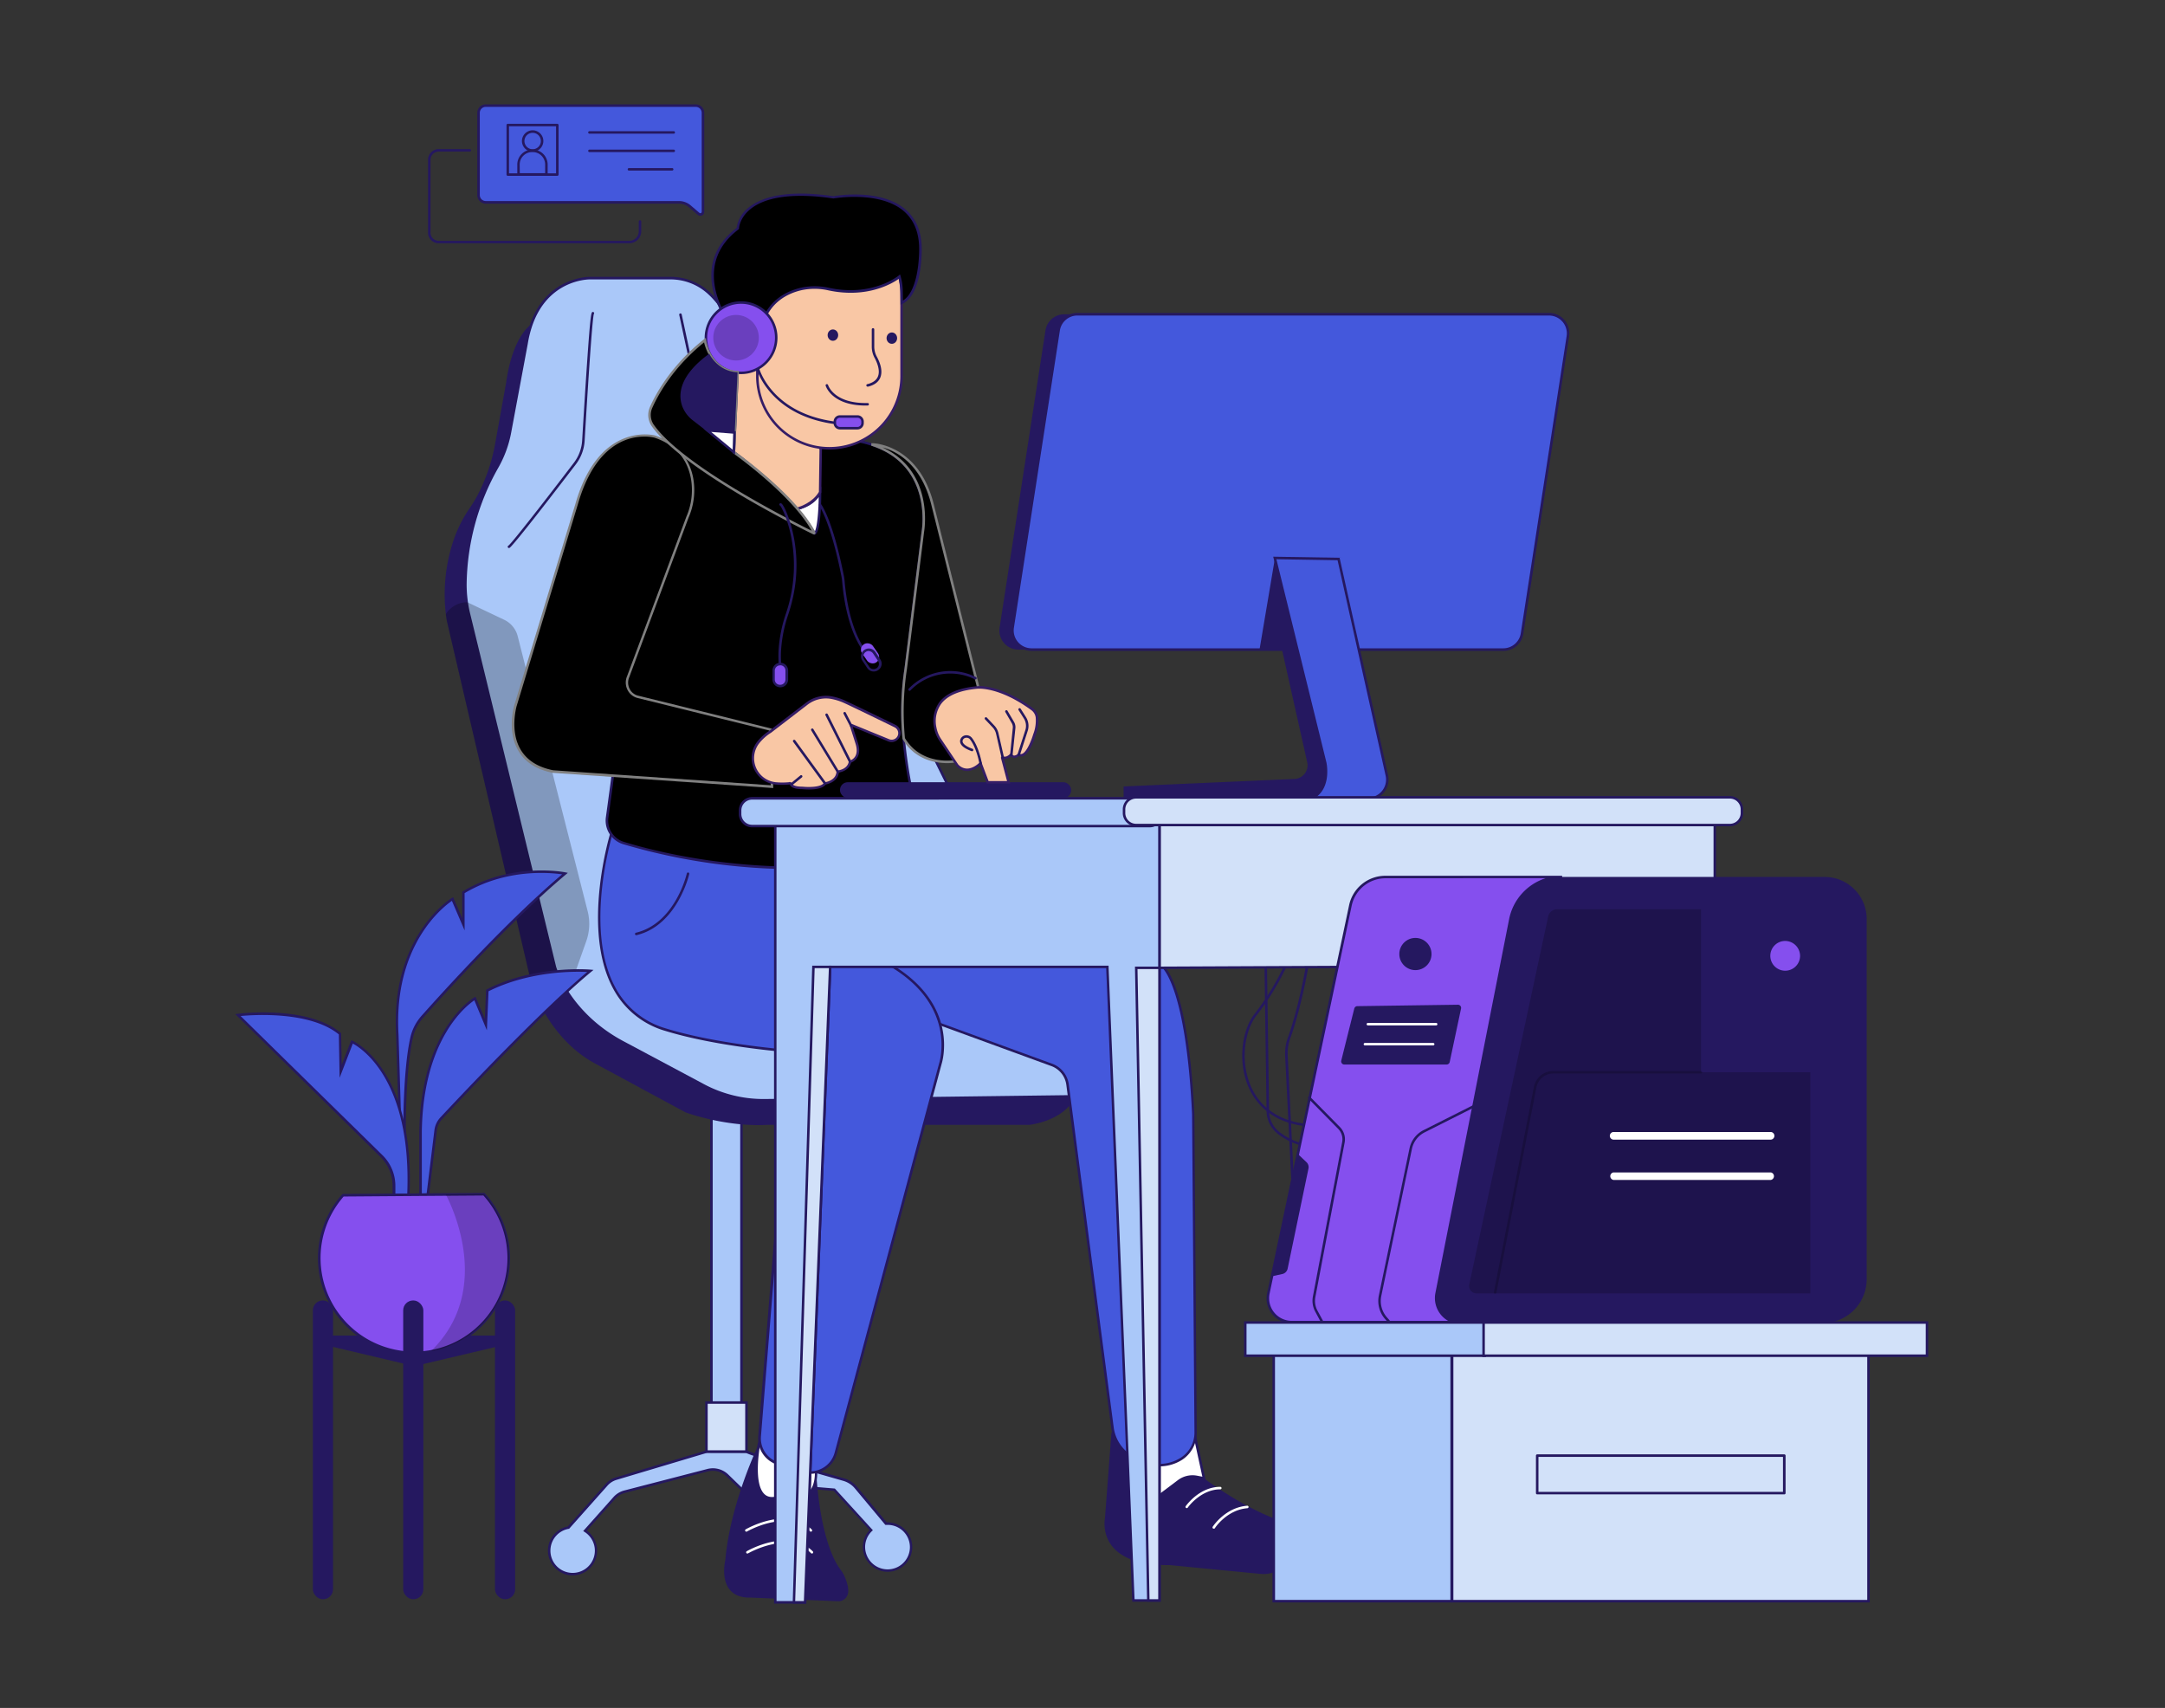 <svg xmlns="http://www.w3.org/2000/svg" width="865.76" height="682.89" viewBox="0 0 865.76 682.89">
  <rect x="0" y="0" width="865.76" height="682.89" fill="#333333" stroke="none"/>
  <path d="M516.83,471.43a.5.5,0,0,1-.5-.47l-2.42-49a18.46,18.46,0,0,1,1.11-7.14c4.39-12.2,7.14-28.34,7.17-28.5a.5.5,0,1,1,1,.17c0,.16-2.79,16.39-7.21,28.66a17.35,17.35,0,0,0-1.05,6.77l2.42,49a.5.5,0,0,1-.48.52Z" fill="#251860"></path>
  <path d="M521.38,450.2h-.07c-13.68-1.83-19.66-9.77-22.27-16.1-4.24-10.32-2.09-22.58,2.45-28.46l.11-.15a103.44,103.44,0,0,0,11.74-19,.52.52,0,0,1,.66-.26.51.51,0,0,1,.26.66,104.57,104.57,0,0,1-11.87,19.24l-.11.15c-4.36,5.66-6.42,17.48-2.31,27.47,2.51,6.09,8.27,13.72,21.48,15.49a.5.5,0,0,1-.07,1Z" fill="#251860"></path>
  <path d="M519.65,457.78a.41.41,0,0,1-.16,0,25.75,25.75,0,0,1-9-4.83,11.81,11.81,0,0,1-4-8.74l-.82-57.09a.5.5,0,0,1,.5-.5h0a.49.49,0,0,1,.5.49l.82,57.09a10.77,10.77,0,0,0,3.66,8,24.75,24.75,0,0,0,8.61,4.64.5.5,0,0,1-.15,1Z" fill="#251860"></path>
  <rect x="284.56" y="444.96" width="11.98" height="124.16" fill="#aac8f9"></rect>
  <path d="M297,569.62h-13V444.46h13Zm-12-1h11V445.46h-11Z" fill="#251860"></path>
  <path d="M444.46,572.76l-2.61,34.35s-3.93,19,25.84,18.66l36.5,3.53a11.52,11.52,0,0,0,12.08-15h0a11.58,11.58,0,0,0-6.84-7.22c-5.51-2.14-15.27-6.74-28-16l-3.6-16.69Z" fill="#251860"></path>
  <path d="M477.84,574.39l3.6,16.69-2.87-.55a9.23,9.23,0,0,0-7.26,1.69l-11.14,8.35L451,581.27Z" fill="#fff"></path>
  <path d="M460,601.34l-9.68-20.41,27.92-7.15,3.87,17.93-3.62-.68a8.72,8.72,0,0,0-6.86,1.59Zm-8.26-19.74,8.64,18.2,10.65-8a9.73,9.73,0,0,1,7.65-1.78l2.13.41L477.46,575Z" fill="#251860"></path>
  <path d="M474.57,603a.52.52,0,0,1-.29-.09.49.49,0,0,1-.12-.69c.22-.32,5.48-7.74,13.82-7.74a.5.5,0,0,1,.5.5.5.5,0,0,1-.5.5c-7.81,0-13,7.24-13,7.31A.51.51,0,0,1,474.57,603Z" fill="#fff"></path>
  <path d="M485.36,611.21a.47.47,0,0,1-.27-.08.5.5,0,0,1-.14-.69c.2-.32,5.14-7.74,13.79-8.4a.49.49,0,0,1,.54.46.5.5,0,0,1-.46.53c-8.17.63-13,7.88-13,8A.5.5,0,0,1,485.36,611.21Z" fill="#fff"></path>
  <path d="M354.87,609.18c-.2,0-.38,0-.57,0l-12.05-14.42a10,10,0,0,0-4.9-3.19l-11-3.15s-23.95-6-27.83-8.07h-16L246.34,591.2a8.13,8.13,0,0,0-3.78,2.41l-15.29,17.17a9.39,9.39,0,0,0-7.71,9.25,9.49,9.49,0,0,0,9.09,9.37,9.38,9.38,0,0,0,5.27-17.33l11.71-13.14a8.19,8.19,0,0,1,4.07-2.49l33.2-8.6a8.37,8.37,0,0,1,7.91,2.07l11.06,10.62L326.71,595l6.93.58,14.75,16.17a9.3,9.3,0,0,0-2.91,6.8,9.48,9.48,0,0,0,9.1,9.36,9.39,9.39,0,1,0,.29-18.77Z" fill="#aac8f9"></path>
  <path d="M229,629.9h-.32a10,10,0,0,1-9.57-9.87,9.85,9.85,0,0,1,7.95-9.7l15.18-17.05a8.64,8.64,0,0,1,4-2.56l36.36-10.84h16.1l.11.06c3.79,2,27.48,8,27.72,8l11,3.15a10.38,10.38,0,0,1,5.15,3.35l11.89,14.23.35,0a9.9,9.9,0,0,1,9.88,9.89,9.89,9.89,0,0,1-10.18,9.88,10,10,0,0,1-9.59-9.86,9.78,9.78,0,0,1,2.72-6.82L333.41,596.1l-6.66-.55-25,5.53-11.26-10.81a7.8,7.8,0,0,0-7.43-1.94l-33.2,8.59a7.75,7.75,0,0,0-3.83,2.34L234.68,612A9.88,9.88,0,0,1,229,629.9Zm53.68-49-36.14,10.8a7.77,7.77,0,0,0-3.56,2.26l-15.41,17.31-.17,0a8.86,8.86,0,0,0-7.29,8.75,8.88,8.88,0,0,0,15.07,6.36,8.88,8.88,0,0,0-1.47-13.9l-.5-.31,12.1-13.59a8.72,8.72,0,0,1,4.32-2.64l33.2-8.59a8.82,8.82,0,0,1,8.38,2.19L302,600l24.65-5.44,7.2.6.13.14,15.07,16.53-.35.34a8.78,8.78,0,0,0-2.75,6.43,9,9,0,0,0,8.62,8.87,8.89,8.89,0,1,0,.27-17.77l-.4,0-.4,0-12.21-14.62a9.4,9.4,0,0,0-4.65-3l-11-3.15c-1-.24-23.61-5.91-27.82-8Z" fill="#251860"></path>
  <rect x="282.56" y="560.77" width="15.97" height="19.6" fill="#d2e1f9"></rect>
  <path d="M299,580.88h-17v-20.6h17Zm-16-1h15v-18.6h-15Z" fill="#251860"></path>
  <path d="M303.5,577.27s-11.43,23.38-13.46,46.5c0,0-3.81,15.49,10.41,15l34.63,1.46a3.94,3.94,0,0,0,4.09-3.48c.16-1.53-.19-3.7-1.59-6.78a11.88,11.88,0,0,0-1.46-2.38c-2-2.58-8.07-12.39-9.75-39.13Z" fill="#251860"></path>
  <path d="M303.5,577.27s-5.59,28.46,10.16,20.33c0,0,12.71,5.59,12.71-9.15L308.84,566.6Z" fill="#fff"></path>
  <path d="M308.7,599.56a5.31,5.31,0,0,1-3.24-1c-5.72-4.3-2.58-20.66-2.45-21.35l0-.13,5.69-11.37,18.13,22.6v.17c0,4.68-1.26,7.88-3.75,9.5-3.55,2.31-8.34.63-9.43.2A11.42,11.42,0,0,1,308.7,599.56ZM304,577.43c-.21,1.14-3,16.5,2.09,20.3,1.69,1.27,4.16,1.07,7.36-.58l.22-.11.22.1c.05,0,5.22,2.24,8.7,0,2.16-1.41,3.27-4.26,3.3-8.48l-16.93-21.11Z" fill="#251860"></path>
  <path d="M595.92,259.74H407.27a7.63,7.63,0,0,1-7.54-8.79l18.34-118.83a7.61,7.61,0,0,1,7.53-6.46H614.25a7.63,7.63,0,0,1,7.54,8.79L603.45,253.28A7.61,7.61,0,0,1,595.92,259.74Z" fill="#251860"></path>
  <path d="M432.33,421.74,430,438.38,305.92,440a50.86,50.86,0,0,1-24.64-6l-32.23-17.2c-21.89-11.66-27.14-30-27.14-30l-34.34-141a49.77,49.77,0,0,1-1.46-12.28,97,97,0,0,1,12.64-46.49,44.8,44.8,0,0,0,5.19-14.12l6.59-35.3a45.42,45.42,0,0,1,1.81-7.33c6.6-19.41,23.58-18.94,23.58-18.94H268a22.66,22.66,0,0,1,15,5.56c6.26,5.52,13.56,16.46,17.4,38.21Z" fill="#aac8f9"></path>
  <path d="M305.24,440.46a51.61,51.61,0,0,1-24.2-6l-32.22-17.2C227,405.58,221.48,387,221.43,386.86L187.09,245.79a49.92,49.92,0,0,1-1.48-12.39,97.64,97.64,0,0,1,12.71-46.74,44.22,44.22,0,0,0,5.12-14l6.6-35.3a46.3,46.3,0,0,1,1.82-7.4c6.65-19.54,23.94-19.27,24.07-19.28H268a23.16,23.16,0,0,1,15.3,5.68c5.82,5.13,13.58,16,17.55,38.43l132,266.82-2.42,17.22H430l-124.09,1.57ZM235.86,111.72c-1.08,0-16.83.34-23.05,18.6a45.5,45.5,0,0,0-1.78,7.25l-6.6,35.31a45.18,45.18,0,0,1-5.24,14.27,96.61,96.61,0,0,0-12.58,46.26,49,49,0,0,0,1.45,12.15l34.33,141c.05.16,5.46,18.31,26.9,29.73l32.22,17.19a50.53,50.53,0,0,0,23.73,5.94h.67l123.65-1.57,2.26-16.06L299.93,155.15v-.07c-3.92-22.24-11.54-32.9-17.24-37.92A22.12,22.12,0,0,0,268,111.72H235.86Z" fill="#251860"></path>
  <path d="M430,438.38c-4.38,9.92-18.39,11.38-18.39,11.38H306.55c-16.64.87-32.4-5-32.4-5L238,425.24c-14.41-7.75-21.58-21.92-24.19-28.28-.82-2-1.19-3.24-1.19-3.24L178.72,248.39c-.17-1-.32-1.9-.43-2.84a67.62,67.62,0,0,1,2.86-28.89A52,52,0,0,1,188,202.93a52.93,52.93,0,0,0,3.87-6.72,71.31,71.31,0,0,0,6.19-19.12l4.3-23.85c2.62-19,9.92-23.35,9.92-23.35l.06.27a45.42,45.42,0,0,0-1.81,7.33l-6.59,35.3a44.8,44.8,0,0,1-5.19,14.12,97,97,0,0,0-12.64,46.49,46.8,46.8,0,0,0,.52,7.4c.23,1.64.55,3.27.94,4.88l34.34,141a41.39,41.39,0,0,0,4.81,9.82,59.43,59.43,0,0,0,22.33,20.23L281.28,434a50.86,50.86,0,0,0,24.64,6Z" fill="#251860"></path>
  <g opacity="0.24">
    <path d="M235,364.33a20.65,20.65,0,0,1-.54,11.93l-7,19.79a4.16,4.16,0,0,1-.74.49c-1.52.85-5.56,2.34-12.95.42-.82-2-1.19-3.24-1.19-3.24L178.72,248.39c-.17-1-.32-1.9-.43-2.84a10.1,10.1,0,0,1,8.34-4.75h.26l14.72,7a10,10,0,0,1,5.42,6.6Z"></path>
  </g>
  <path d="M420.56,425.77,375.1,409.16l-34.36-9.82,2.94-26.18,120.74,12.76s10.15,5.57,12.76,59.56l.95,127.15a12.34,12.34,0,0,1-5.61,10.55c-4.2,2.68-10.71,4.39-19.43-.35a16.17,16.17,0,0,1-8.23-12.14l-17.95-137A9.78,9.78,0,0,0,420.56,425.77Z" fill="#4458dc" data-secondary="true"></path>
  <path d="M463.62,586.3a22.5,22.5,0,0,1-10.77-3,16.71,16.71,0,0,1-8.49-12.52l-17.94-137a9.29,9.29,0,0,0-6-7.53l-45.46-16.61L340.2,399.7l3-27.09.5.06,120.84,12.77.08.05c.43.23,10.42,6.31,13,60l.95,127.18a13,13,0,0,1-5.84,11A17,17,0,0,1,463.62,586.3Zm-42.89-161a10.27,10.27,0,0,1,6.68,8.34l17.94,137a15.72,15.72,0,0,0,8,11.77c8.69,4.73,15.09,2.81,18.92.37a11.92,11.92,0,0,0,5.38-10.12l-.95-127.16c-2.44-50.34-11.54-58.4-12.43-59.07l-120.12-12.7L341.28,399l34,9.7Z" fill="#251860"></path>
  <path d="M244.45,333.41s-20.28,65.36,21.73,78.28c21.31,6.56,50,8.61,50,8.61l-12.44,154a10.56,10.56,0,0,0,7.31,10.9l9.77,3.11A10.54,10.54,0,0,0,334.21,581L376,425.22s7.79-23-20.08-39.35c-2.26-1.33-46.32-39.35-46.32-39.35l-41.8-22.95Z" fill="#4458dc" data-secondary="true"></path>
  <path d="M324,589.28a11.23,11.23,0,0,1-3.37-.53l-9.77-3.12a11,11,0,0,1-7.66-11.41l12.4-153.46c-3.93-.31-30-2.56-49.61-8.59A34.37,34.37,0,0,1,245,394.9c-12.52-23.72-1.1-61.27-1-61.64l.07-.22.21-.1L267.84,323,310,346.14c15.23,13.14,44.48,38.26,46.24,39.3,27.9,16.41,20.39,39.71,20.31,39.94L334.69,581.09A11.06,11.06,0,0,1,324,589.28ZM244.86,333.77c-.92,3.13-10.85,38.26,1,60.67a33.45,33.45,0,0,0,20.48,16.77c21,6.47,49.61,8.57,49.9,8.59l.5,0,0,.5-12.44,154a10,10,0,0,0,7,10.38L321,587.8a10.06,10.06,0,0,0,12.76-7l41.81-155.74c.09-.26,7.32-22.8-19.85-38.79-2.26-1.33-44.05-37.38-46.35-39.37l-41.55-22.81Z" fill="#251860"></path>
  <path d="M369.09,333.63a7.35,7.35,0,0,1-5.71,9.4c-53.33,9.77-97.08-.74-114-6a9.38,9.38,0,0,1-6.52-10.26c3.42-24.79,13.92-102.38,14.56-123.42.76-25.16,8.38-28.21,8.38-28.21l77.37,1.15a44.06,44.06,0,0,1,5.8,1.52C374,186.27,369,212.53,369,212.53l-6.86,54.88a114,114,0,0,0-.79,27.88A185.33,185.33,0,0,0,369.09,333.63Z" fill="#000" data-primary="true"></path>
  <path d="M319,347.52a243.27,243.27,0,0,1-69.85-10,9.85,9.85,0,0,1-6.86-10.81c3.25-23.61,13.91-102.31,14.55-123.37.76-25.19,8.37-28.52,8.7-28.65l.09,0h.1l77.37,1.15a43.54,43.54,0,0,1,5.95,1.55c25.22,8.46,20.51,35,20.46,35.25l-6.86,54.84a112.75,112.75,0,0,0-.79,27.78,183.19,183.19,0,0,0,7.68,38.23h0a7.84,7.84,0,0,1-6.1,10A246.9,246.9,0,0,1,319,347.52ZM265.86,175.69c-.76.42-7.29,4.67-8,27.71-.64,21.11-11.31,99.85-14.56,123.48a8.86,8.86,0,0,0,6.17,9.72c16.41,5,60.37,15.72,113.81,5.94a6.85,6.85,0,0,0,5.32-8.76,184.66,184.66,0,0,1-7.72-38.45,114,114,0,0,1,.8-28l6.86-54.86c.05-.29,4.6-26-19.79-34.15a44,44,0,0,0-5.74-1.5Z" fill="#251860"></path>
  <path d="M251.16,270.59l23.71-63.76a27.14,27.14,0,0,0,1.84-15.61c-1.18-6.24-4.87-13.31-14.9-16.66,0,0-21.82-6.09-31.26,27.08l-24.47,80.65s-6.49,21.91,15,26.17l87.58,6.09-.59-22.82L255,278.64A5.89,5.89,0,0,1,251.16,270.59Z" fill="#000" data-primary="true"></path>
  <path d="M309.22,315.09,221.08,309c-6.4-1.26-11-4.16-13.67-8.61-4.78-7.9-1.93-17.78-1.81-18.2l24.48-80.65c9.46-33.26,31.64-27.49,31.87-27.42,10.61,3.54,14.15,11.22,15.25,17a27.53,27.53,0,0,1-1.87,15.9l-23.71,63.76a5.53,5.53,0,0,0,.14,4.62,5.2,5.2,0,0,0,3.39,2.74l53.45,13.18ZM257.58,174.57c-6.66,0-19.74,3.28-26.54,27.21l-24.48,80.66c0,.09-2.84,9.88,1.71,17.4,2.54,4.2,6.89,6.93,12.94,8.13l87,6-.57-21.89-52.71-13a6.16,6.16,0,0,1-4-3.27,6.43,6.43,0,0,1-.17-5.44l23.7-63.75a26.62,26.62,0,0,0,1.82-15.35c-1.53-8.08-6.43-13.56-14.56-16.28A16.38,16.38,0,0,0,257.58,174.57Z" fill="#808080"></path>
  <path d="M327.93,196.82s0,15.39-2.19,16.49h0a45.25,45.25,0,0,0-7.13-9.83S325.46,202.24,327.93,196.82Z" fill="#fff"></path>
  <path d="M325.77,213.85l-.42-.13-.1-.21a44.69,44.69,0,0,0-7.05-9.7l-.61-.67.89-.16c.07,0,6.67-1.26,9-6.37l.95-2.1v2.31c0,3.68-.17,15.79-2.46,16.93Zm-6.26-10.08a48.14,48.14,0,0,1,6.33,8.71c.91-1.62,1.47-7.67,1.57-13.78C325.08,202,321.22,203.31,319.51,203.77Z" fill="#251860"></path>
  <path d="M203.53,219.12a.51.51,0,0,1-.47-.32.51.51,0,0,1,.25-.64c1.05-.7,10.81-13,26.14-33.08a16.29,16.29,0,0,0,3.35-9c.4-6.69,1.18-19.55,1.94-30.64,1.42-20.71,1.69-20.71,2.35-20.71a.5.5,0,0,1,.5.5.53.53,0,0,1-.12.32c-.52,1.63-1.92,20.92-3.67,50.59a17.29,17.29,0,0,1-3.55,9.55c-16.68,21.78-25.61,33-26.54,33.39A.58.58,0,0,1,203.53,219.12Z" fill="#251860"></path>
  <path d="M305.38,196.94a.59.59,0,0,1-.26-.07L284.4,184.61a.49.49,0,0,1-.23-.33l-12.55-58.36a.5.5,0,0,1,.38-.6.51.51,0,0,1,.6.38l12.5,58.16L305.63,196a.5.5,0,0,1-.25.93Z" fill="#251860"></path>
  <path d="M391.64,276.66l-10,27.77s-13.37,2.41-20.22-9.14a114,114,0,0,1,.79-27.88L369,212.53s5-26.26-20.12-34.68v-.13s18.23,0,24.11,24.5Z" fill="#000" data-primary="true"></path>
  <path d="M378.75,305.12c-4.43,0-12.83-1.21-17.79-9.58l-.07-.21a114,114,0,0,1,.8-28l6.86-54.86c.05-.29,4.6-26-19.79-34.15l-.34-.11v-1h.5c.19,0,18.69.29,24.6,24.89l18.64,74.58L382,304.87l-.29.05A18.59,18.59,0,0,1,378.75,305.12Zm-16.87-10c6.06,10.1,17.43,9.1,19.37,8.85l9.87-27.35-18.57-74.28c-4-16.82-14-21.91-19.65-23.46,20.9,9.73,16.68,33.48,16.64,33.74l-6.86,54.84A112.73,112.73,0,0,0,361.88,295.13Z" fill="#808080"></path>
  <polygon points="685.73 329.82 685.73 385.93 463.66 386.97 463.66 329.22 685.73 329.82" fill="#d2e1f9"></polygon>
  <path d="M463.16,387.47V328.71h.5l222.57.6v57.1h-.5Zm1-57.75v56.75l221.07-1V330.32Z" fill="#251860"></path>
  <rect x="509.35" y="538.28" width="71.11" height="101.92" fill="#aac8f9"></rect>
  <path d="M581,640.7H508.85V537.78H581Zm-71.12-1H580V538.78H509.85Z" fill="#251860"></path>
  <rect x="580.69" y="538.28" width="166.49" height="101.92" fill="#d2e1f9"></rect>
  <path d="M747.69,640.7H580.19V537.78h167.5Zm-166.5-1h165.5V538.78H581.19Z" fill="#251860"></path>
  <path d="M713.53,597.5H614.71a.5.5,0,0,1-.5-.5V582a.5.5,0,0,1,.5-.5h98.82a.5.5,0,0,1,.5.5v15A.5.5,0,0,1,713.53,597.5Zm-98.32-1H713v-14H615.21Z" fill="#251860"></path>
  <path d="M746.47,367.48V511.42A17.55,17.55,0,0,1,728.92,529H584.25a10.24,10.24,0,0,1-2.63-.35,9.92,9.92,0,0,1-7.11-11.49L604,367.63a21,21,0,0,1,20.64-17h105A16.83,16.83,0,0,1,746.47,367.48Z" fill="#251860"></path>
  <path d="M624.63,350.66a21,21,0,0,0-20.64,17l-29.48,149.5a9.92,9.92,0,0,0,7.11,11.49H516.55a9.54,9.54,0,0,1-9.33-11.52l1.43-6.8L519,461.41,540,362a14.27,14.27,0,0,1,14-11.33Z" fill="#854fee" data-primary="true"></path>
  <path d="M585.37,529.12H516.55A10,10,0,0,1,506.73,517L539.5,361.89A14.83,14.83,0,0,1,554,350.16h70.68v1a20.59,20.59,0,0,0-20.15,16.57L575,517.23a9.43,9.43,0,0,0,6.75,10.9ZM554,351.16a13.83,13.83,0,0,0-13.47,10.93L507.7,517.2a9.06,9.06,0,0,0,8.85,10.92H579.1A10.48,10.48,0,0,1,574,517l29.48-149.5a21.6,21.6,0,0,1,14.66-16.38Z" fill="#251860"></path>
  <g opacity="0.2">
    <path d="M680.23,363.55v65.16h43.68v88.44H590.47a3,3,0,0,1-2.92-3.61L619.1,366.47a3.68,3.68,0,0,1,3.6-2.92Z"></path>
  </g>
  <g opacity="0.2">
    <path d="M597.88,517.29h-.1a.51.51,0,0,1-.39-.59l16-82.1a7.91,7.91,0,0,1,7.75-6.39h59.07a.5.5,0,0,1,.5.5.5.5,0,0,1-.5.5H621.16a6.92,6.92,0,0,0-6.77,5.58l-16,82.1A.49.49,0,0,1,597.88,517.29Z"></path>
  </g>
  <path d="M708.16,455.66h-63a1.53,1.53,0,0,1,0-3.05h63a1.53,1.53,0,0,1,0,3.05Z" fill="#fff"></path>
  <path d="M708.16,471.77h-63a1.53,1.53,0,0,1,0-3h63a1.53,1.53,0,0,1,0,3Z" fill="#fff"></path>
  <circle cx="713.89" cy="382.17" r="6.44" fill="#854fee" data-primary="true"></circle>
  <path d="M713.89,389.11a6.95,6.95,0,1,1,6.94-6.94A7,7,0,0,1,713.89,389.11Zm0-12.89a5.95,5.95,0,1,0,5.94,5.95A6,6,0,0,0,713.89,376.22Z" fill="#251860"></path>
  <circle cx="566.01" cy="381.45" r="6.44" fill="#251860"></circle>
  <path d="M541.57,403.24c-.91,3.6-4.1,16.35-5.21,20.82a1.26,1.26,0,0,0,1.23,1.57h40.89a1.26,1.26,0,0,0,1.24-1l4.54-21.38a1.27,1.27,0,0,0-1.26-1.53l-40.22.57A1.27,1.27,0,0,0,541.57,403.24Z" fill="#251860"></path>
  <path d="M574.31,410H547a.51.51,0,0,1-.5-.5.5.5,0,0,1,.5-.5h27.3a.5.5,0,0,1,.5.5A.51.51,0,0,1,574.31,410Z" fill="#fff"></path>
  <path d="M573.11,418H545.82a.5.5,0,0,1,0-1h27.29a.5.5,0,0,1,0,1Z" fill="#fff"></path>
  <path d="M555.29,528.73a.5.5,0,0,1-.37-.16l-.88-1a10.92,10.92,0,0,1-2.65-9.62l12.24-58.7a10.56,10.56,0,0,1,5.63-7.39l20.09-10.12a.5.5,0,0,1,.45.89l-20.09,10.12a9.59,9.59,0,0,0-5.11,6.71l-12.23,58.69a9.9,9.9,0,0,0,2.41,8.74l.88,1a.51.51,0,0,1,0,.71A.5.5,0,0,1,555.29,528.73Z" fill="#251860"></path>
  <path d="M528.65,528.93a.5.5,0,0,1-.44-.27L526,524.53a9.21,9.21,0,0,1-1-6.09l11.72-61.8a6,6,0,0,0-1.62-5.32L523.2,439.25a.5.5,0,0,1,0-.71.5.5,0,0,1,.71,0l11.91,12.08a7,7,0,0,1,1.89,6.2L526,518.62a8.19,8.19,0,0,0,.85,5.43l2.25,4.14a.5.5,0,0,1-.21.68A.46.46,0,0,1,528.65,528.93Z" fill="#251860"></path>
  <path d="M523.24,467.25l-8.33,40a2.79,2.79,0,0,1-2.15,2.15l-4.11.89L519,461.41l3.44,3.25A2.76,2.76,0,0,1,523.24,467.25Z" fill="#251860"></path>
  <path d="M601.14,259.74H412.5A7.63,7.63,0,0,1,405,251l18.33-118.83a7.63,7.63,0,0,1,7.54-6.46H619.47a7.63,7.63,0,0,1,7.54,8.79L608.68,253.28A7.62,7.62,0,0,1,601.14,259.74Z" fill="#4458dc" data-secondary="true"></path>
  <path d="M601.14,260.24H412.5a8.13,8.13,0,0,1-8-9.37L422.8,132a8.08,8.08,0,0,1,8-6.88H619.47a8.13,8.13,0,0,1,8,9.36L609.17,253.35A8.08,8.08,0,0,1,601.14,260.24ZM430.83,126.16a7.09,7.09,0,0,0-7,6L405.45,251a7.14,7.14,0,0,0,7.05,8.21H601.14a7.08,7.08,0,0,0,7-6l18.34-118.83a7.13,7.13,0,0,0-7-8.21Z" fill="#251860"></path>
  <path d="M547.1,319.38H524.18c8.23-3.7,5.76-14.39,5.76-14.39l-20.16-81.86,25.5.41L554.59,310A7.68,7.68,0,0,1,547.1,319.38Z" fill="#4458dc" data-secondary="true"></path>
  <path d="M547.1,319.88H521.85l2.12-1c7.77-3.49,5.5-13.72,5.48-13.82l-20.31-82.48,26.54.43.09.38,19.3,86.51a8.16,8.16,0,0,1-8,9.94Zm-21-1h21a7.17,7.17,0,0,0,7-8.73L534.88,224l-24.46-.4,20,81.23C530.45,305,532.54,314.44,526.09,318.88Z" fill="#251860"></path>
  <path d="M524.18,319.38l-74.86.41v-5.34l68.32-3a5.47,5.47,0,0,0,5.1-6.67l-10.08-45h-9l6.17-36.61L529.94,305S532.41,315.68,524.18,319.38Z" fill="#251860"></path>
  <rect x="335.9" y="312.76" width="92.46" height="6.31" rx="3.1" fill="#251860"></rect>
  <path d="M294.93,148.8l-1.48,32s15.51,11.33,25.12,22.66c0,0,6.4-1.48,9.36-6.65l.24-17.24L305,146.09Z" fill="#f9c7a5"></path>
  <path d="M318.38,204l-.19-.24c-9.46-11.15-24.88-22.46-25-22.57l-.21-.16,1.5-32.65,10.79-2.89,23.44,33.91L328.42,197l-.06.11c-3,5.3-9.41,6.82-9.68,6.89ZM294,180.57c1.91,1.41,15.86,11.9,24.78,22.34,1.25-.36,6.21-2,8.69-6.23l.24-17-22.86-33.07-9.4,2.53Z" fill="#351d66"></path>
  <path d="M359.54,293.61a3.1,3.1,0,0,0-1.69-3.41c-5.22-2.55-18.25-8.89-20.4-9.82a22.26,22.26,0,0,0-5.56-1.62,12.51,12.51,0,0,0-9.33,2.58l-14.45,11.09a19.07,19.07,0,0,0-5,4.56,10.18,10.18,0,0,0,7,16.14,28.87,28.87,0,0,0,5.61,0,.81.81,0,0,1,.8.5c.25.57,1.18,1.37,4.43,1.37,0,0,7.55.82,9-1.81,0,0,4.92-.66,5.08-4.76,0,0,4.27-.33,4.93-3.94,0,0,4.76-1.15,2.63-7.55l-2.17-6.8a.21.21,0,0,1,.28-.26l14.66,6a3.12,3.12,0,0,0,4.23-2.27Z" fill="#f9c7a5"></path>
  <path d="M323.49,315.66a25.92,25.92,0,0,1-2.68-.14q-4.11,0-4.83-1.66c0-.06-.11-.23-.29-.2a28.49,28.49,0,0,1-5.71,0,10.67,10.67,0,0,1-7.31-16.93,19.51,19.51,0,0,1,5.18-4.68L322.25,281a13.1,13.1,0,0,1,9.71-2.69,22.32,22.32,0,0,1,5.69,1.67c2.23,1,16.19,7.76,20.42,9.82a3.62,3.62,0,0,1,2,4h0a3.63,3.63,0,0,1-1.84,2.47,3.59,3.59,0,0,1-3.07.16L341,290.61l2,6.21c.8,2.37.77,4.35-.08,5.88a5,5,0,0,1-2.59,2.21c-.72,3-3.76,3.79-4.89,4-.42,3.58-4.25,4.57-5.25,4.77C329,315.33,325.85,315.66,323.49,315.66Zm-7.77-3a1.27,1.27,0,0,1,1.17.8c.11.25.72,1.07,4,1.07,2.06.22,7.51.36,8.59-1.56l.12-.21.25,0c.18,0,4.51-.65,4.65-4.28l0-.44.45,0c.15,0,3.89-.35,4.47-3.53l.06-.32.31-.08a3.9,3.9,0,0,0,2.28-1.83c.69-1.27.69-3,0-5.08l-2.16-6.8a.7.7,0,0,1,.19-.74.69.69,0,0,1,.75-.13l14.66,6a2.61,2.61,0,0,0,2.13-4.77c-4.22-2.06-18.17-8.85-20.38-9.81a21.6,21.6,0,0,0-5.43-1.59,12.09,12.09,0,0,0-9,2.49l-14.44,11.09a18.79,18.79,0,0,0-4.95,4.46,9.67,9.67,0,0,0,6.62,15.34,27.74,27.74,0,0,0,5.5,0Zm24.74-22.29Z" fill="#351d66"></path>
  <path d="M316.43,314.16a.5.5,0,0,1-.38-.19.49.49,0,0,1,.07-.7l3.94-3.23a.5.5,0,0,1,.7.07.52.52,0,0,1-.07.71L316.75,314A.47.47,0,0,1,316.43,314.16Z" fill="#251860"></path>
  <path d="M329.9,313.72a.49.49,0,0,1-.41-.21L317.18,296.6A.5.5,0,0,1,318,296l12.31,16.91a.5.5,0,0,1-.11.69A.46.46,0,0,1,329.9,313.72Z" fill="#251860"></path>
  <path d="M335,309a.5.5,0,0,1-.42-.24L324.38,292a.5.5,0,0,1,.85-.52l10.18,16.75a.5.5,0,0,1-.17.69A.48.48,0,0,1,335,309Z" fill="#251860"></path>
  <path d="M339.91,305a.5.5,0,0,1-.45-.28L330.1,286a.5.5,0,0,1,.23-.67.49.49,0,0,1,.67.22l9.36,18.71a.51.51,0,0,1-.23.68A.54.54,0,0,1,339.91,305Z" fill="#251860"></path>
  <path d="M340.37,290.67a.5.5,0,0,1-.44-.27l-2.6-5a.5.5,0,1,1,.89-.46l2.6,5a.5.5,0,0,1-.22.67A.46.46,0,0,1,340.37,290.67Z" fill="#251860"></path>
  <path d="M392.12,305.18s-4.95,5.34-9.33.76L376,295.88a13.09,13.09,0,0,1-2-4.78c-1-5.12-.4-14.69,16.77-16.22,0,0,8.53-1.08,21.86,8.6a5,5,0,0,1,2,3.26,15.41,15.41,0,0,1-1,7s-2.86,9.91-6.29,8c0,0-1.81,1.81-3,.14a.14.14,0,0,0-.2,0c-.4.39-1.84,1.65-3.23,1a.14.14,0,0,0-.2.16l2.59,9.78H395Z" fill="#f9c7a5"></path>
  <path d="M404,313.3h-9.38l-2.71-7.24a8.38,8.38,0,0,1-5.14,2.24h0a5.9,5.9,0,0,1-4.31-2l-6.81-10.13a13.32,13.32,0,0,1-2.08-5,12.89,12.89,0,0,1,2-10.33c2.75-3.65,7.87-5.82,15.2-6.47.33-.05,8.85-1,22.2,8.69a5.43,5.43,0,0,1,2.21,3.59,15.87,15.87,0,0,1-1,7.24c-.21.72-2.16,7.24-5,8.4a2.23,2.23,0,0,1-1.7,0,2.86,2.86,0,0,1-2,.75,1.85,1.85,0,0,1-1.19-.59,3.81,3.81,0,0,1-2.83,1Zm-8.68-1h7.39l-2.42-9.15a.62.62,0,0,1,.2-.65.67.67,0,0,1,.69-.09c1.1.51,2.32-.56,2.67-.9a.64.64,0,0,1,.49-.18.63.63,0,0,1,.47.29,1,1,0,0,0,.71.48,2.3,2.3,0,0,0,1.48-.7l.27-.27.33.19a1.28,1.28,0,0,0,1.16.07c2-.83,3.86-5.9,4.4-7.78a15,15,0,0,0,1-6.8,4.39,4.39,0,0,0-1.81-2.92c-13-9.46-21.43-8.52-21.51-8.51-7.05.63-11.93,2.67-14.5,6.08a11.94,11.94,0,0,0-1.84,9.54,12.26,12.26,0,0,0,1.93,4.6l6.76,10.06a4.86,4.86,0,0,0,3.54,1.64h0c2.68,0,5-2.43,5-2.46l.55-.59Zm5.44-9Zm3.79-1.1Zm-.56,0h0Z" fill="#351d66"></path>
  <path d="M392.12,305.68a.49.49,0,0,1-.49-.41c0-.07-1.1-6.33-3.75-9.66a1.75,1.75,0,0,0-1.62-.64,1.5,1.5,0,0,0-1.23.89,1.2,1.2,0,0,0,0,1c.26.6,1.13,1.52,3.86,2.54a.49.49,0,0,1,.29.64.5.5,0,0,1-.64.3c-2.49-.93-3.94-1.94-4.43-3.09a2.21,2.21,0,0,1,0-1.78,2.53,2.53,0,0,1,2-1.47,2.78,2.78,0,0,1,2.53,1c2.81,3.54,3.91,9.85,4,10.12a.51.51,0,0,1-.41.58Z" fill="#251860"></path>
  <path d="M401,303.37a.51.51,0,0,1-.49-.39l-2.19-9.58a5.61,5.61,0,0,0-1.41-2.61l-3-3.17a.5.5,0,0,1,0-.71.51.51,0,0,1,.71,0l3,3.18a6.58,6.58,0,0,1,1.65,3.07l2.2,9.58a.5.5,0,0,1-.38.6Z" fill="#251860"></path>
  <path d="M404.41,302.4h-.05a.5.5,0,0,1-.44-.55L405,291.1a3.19,3.19,0,0,0-.43-2L402,284.66a.5.5,0,0,1,.86-.5l2.63,4.47a4.21,4.21,0,0,1,.55,2.58L404.91,302A.5.5,0,0,1,404.41,302.4Z" fill="#251860"></path>
  <path d="M407.37,302.25a.44.44,0,0,1-.16,0,.51.51,0,0,1-.32-.63l3.12-9.66a5.54,5.54,0,0,0-.6-4.72l-2.08-3.3a.5.5,0,1,1,.84-.54l2.09,3.3a6.57,6.57,0,0,1,.7,5.56l-3.12,9.67A.49.49,0,0,1,407.37,302.25Z" fill="#251860"></path>
  <path d="M363.73,276.21a.48.48,0,0,1-.36-.16.49.49,0,0,1,0-.7,23.11,23.11,0,0,1,26.9-4.64.5.5,0,1,1-.49.87,22.15,22.15,0,0,0-25.71,4.48A.49.49,0,0,1,363.73,276.21Z" fill="#251860"></path>
  <path d="M254.43,373.92a.5.5,0,0,1-.49-.38.51.51,0,0,1,.37-.61c15.74-3.79,20.3-23.49,20.34-23.69a.5.5,0,0,1,.6-.38.49.49,0,0,1,.38.59c-.05.21-4.74,20.51-21.09,24.46Z" fill="#251860"></path>
  <path d="M191.37,45.11V78a2.88,2.88,0,0,0,2.88,2.88h77.26a6.71,6.71,0,0,1,4.36,1.61l3.51,3a1,1,0,0,0,1.72-.8V45.11a2.87,2.87,0,0,0-2.87-2.88h-84A2.88,2.88,0,0,0,191.37,45.11Z" fill="#4458dc" data-secondary="true"></path>
  <path d="M280.05,86.28a1.51,1.51,0,0,1-1-.37l-3.51-3a6.21,6.21,0,0,0-4-1.49H194.25A3.38,3.38,0,0,1,190.87,78V45.11a3.38,3.38,0,0,1,3.38-3.38h84a3.38,3.38,0,0,1,3.37,3.38V84.73a1.54,1.54,0,0,1-.9,1.41A1.49,1.49,0,0,1,280.05,86.28Zm-85.8-43.55a2.38,2.38,0,0,0-2.38,2.38V78a2.38,2.38,0,0,0,2.38,2.38h77.26a7.18,7.18,0,0,1,4.68,1.73l3.51,3a.55.55,0,0,0,.59.08.54.54,0,0,0,.31-.5V45.11a2.38,2.38,0,0,0-2.37-2.38Z" fill="#251860"></path>
  <path d="M222.86,70.3H203.05a.5.5,0,0,1-.5-.5V50a.5.5,0,0,1,.5-.5h19.81a.5.5,0,0,1,.5.5V69.8A.5.5,0,0,1,222.86,70.3Zm-19.31-1h18.81V50.5H203.55Z" fill="#251860"></path>
  <path d="M269.42,53.45H235.71a.5.5,0,0,1-.5-.5.5.5,0,0,1,.5-.5h33.71a.5.5,0,0,1,.5.5A.5.5,0,0,1,269.42,53.45Z" fill="#251860"></path>
  <path d="M269.42,60.82H235.71a.5.5,0,0,1-.5-.5.5.5,0,0,1,.5-.5h33.71a.5.5,0,0,1,.5.5A.5.5,0,0,1,269.42,60.82Z" fill="#251860"></path>
  <path d="M268.79,68.2H251.51a.5.5,0,0,1-.5-.5.5.5,0,0,1,.5-.5h17.28a.5.5,0,0,1,.5.5A.51.51,0,0,1,268.79,68.2Z" fill="#251860"></path>
  <path d="M251.62,97.27H175.45A4.29,4.29,0,0,1,171.16,93V63.9a4.3,4.3,0,0,1,4.29-4.29h12.43a.5.5,0,0,1,0,1H175.45a3.29,3.29,0,0,0-3.29,3.29V93a3.29,3.29,0,0,0,3.29,3.29h76.17a3.82,3.82,0,0,0,3.81-3.82V88.56a.5.5,0,0,1,.5-.5.5.5,0,0,1,.5.5v3.89A4.82,4.82,0,0,1,251.62,97.27Z" fill="#251860"></path>
  <rect x="302.85" y="88.8" width="57.68" height="90.43" rx="28.84" fill="#f9c7a5"></rect>
  <path d="M331.69,179.73a29.38,29.38,0,0,1-29.34-29.34V117.64a29.34,29.34,0,0,1,58.68,0v32.75A29.37,29.37,0,0,1,331.69,179.73Zm0-90.43a28.37,28.37,0,0,0-28.34,28.34v32.75a28.34,28.34,0,0,0,56.68,0V117.64A28.37,28.37,0,0,0,331.69,89.3Z" fill="#351d66"></path>
  <path d="M290.1,126.77S275.61,105.9,295,91.41c0,0,.58-18,38.26-12.47,0,0,34.49-6.37,34.78,20.29,0,0,.49,18-7.47,21.82l-.09-5a23.18,23.18,0,0,0-.82-5.42s-10.32,8.78-28.27,5a25.38,25.38,0,0,0-11.14-.05c-5.65,1.33-12.73,4.86-15.5,14Z" fill="#000000" data-secondary="true"></path>
  <path d="M305.12,130.17l-15.31-2.95-.12-.17c-.15-.21-14.45-21.3,4.86-35.91a12.57,12.57,0,0,1,4.75-8.08c4.44-3.72,13.95-7.54,34-4.62,1.51-.27,18.61-3.08,28.52,5.07,4.42,3.64,6.69,8.92,6.77,15.72,0,.74.4,18.4-7.76,22.28l-.7.33-.1-5.79a24.49,24.49,0,0,0-.6-4.58c-2.49,1.77-12.53,7.93-28.1,4.64a25,25,0,0,0-10.92-.06c-5.4,1.28-12.41,4.69-15.13,13.69Zm-14.72-3.85,14,2.7c3-9.13,10.16-12.62,15.73-13.94a25.92,25.92,0,0,1,11.36,0c17.48,3.69,27.75-4.8,27.85-4.88l.57-.49.23.72A23.25,23.25,0,0,1,361,116l.07,4.19c6.85-4.31,6.49-20.8,6.49-21-.07-6.5-2.23-11.53-6.41-15-9.78-8-27.6-4.87-27.78-4.84h-.17c-19.69-2.88-28.94.78-33.24,4.36s-4.44,7.58-4.44,7.62v.24l-.19.15C277.42,105.17,289.12,124.33,290.4,126.32Z" fill="#251860"></path>
  <path d="M335.31,169.74h-.05c-27.36-3-32.64-22.1-32.69-22.29a.5.5,0,1,1,1-.25c0,.18,5.18,18.66,31.83,21.54a.5.5,0,0,1-.06,1Z" fill="#251860"></path>
  <rect x="333.84" y="166.53" width="11.08" height="4.68" rx="2.04" fill="#854fee" data-primary="true"></rect>
  <path d="M342.88,171.71h-7a2.54,2.54,0,0,1-2.53-2.54v-.6a2.54,2.54,0,0,1,2.53-2.54h7a2.54,2.54,0,0,1,2.54,2.54v.6A2.54,2.54,0,0,1,342.88,171.71Zm-7-4.68a1.53,1.53,0,0,0-1.53,1.54v.6a1.53,1.53,0,0,0,1.53,1.54h7a1.54,1.54,0,0,0,1.54-1.54v-.6a1.54,1.54,0,0,0-1.54-1.54Z" fill="#251860"></path>
  <path d="M347,154.58a.5.5,0,0,1-.12-1c2.13-.53,3.53-1.52,4.15-2.94,1.1-2.49-.36-5.86-1.33-7.64a9.38,9.38,0,0,1-1.09-4.44v-6.85a.5.5,0,0,1,.5-.5.5.5,0,0,1,.5.5v6.85a8.38,8.38,0,0,0,1,4c1.29,2.38,2.57,5.79,1.36,8.53-.75,1.71-2.37,2.89-4.82,3.5Z" fill="#251860"></path>
  <ellipse cx="333.07" cy="133.99" rx="2.11" ry="2.27" fill="#251860"></ellipse>
  <ellipse cx="356.64" cy="135.2" rx="2.11" ry="2.27" fill="#251860"></ellipse>
  <path d="M346.18,162.15c-13.41,0-15.9-7.59-16-7.92a.48.48,0,0,1,.33-.62.49.49,0,0,1,.62.32c.1.31,2.52,7.51,15.83,7.21a.49.49,0,0,1,.51.49.51.51,0,0,1-.49.51Z" fill="#251860"></path>
  <circle cx="296.35" cy="135.03" r="14.06" fill="#854fee" data-primary="true"></circle>
  <path d="M296.35,149.58A14.56,14.56,0,1,1,310.91,135,14.57,14.57,0,0,1,296.35,149.58Zm0-28.11A13.56,13.56,0,1,0,309.91,135,13.57,13.57,0,0,0,296.35,121.47Z" fill="#251860"></path>
  <g opacity="0.2">
    <circle cx="294.34" cy="135.03" r="9.11"></circle>
  </g>
  <path d="M281.87,136s1.73,12.07,13.06,12.81l-1.48,32S318,198.07,325.56,213a.12.12,0,0,1-.16.15c-4.26-2.07-52-25.56-64.38-43.07a7.34,7.34,0,0,1-.63-7.22C262.85,157.32,269,146.28,281.87,136Z" fill="#000" data-primary="true"></path>
  <path d="M325.46,213.68a.67.67,0,0,1-.28-.06c-5.3-2.58-52.19-25.72-64.57-43.23a7.92,7.92,0,0,1-.68-7.72c2.52-5.67,8.68-16.74,21.63-27.07l.68-.54.13.86c.07.48,1.81,11.68,12.59,12.38l.49,0,0,.49L294,180.56c2.49,1.79,24.9,18.11,32.05,32.23a.63.63,0,0,1-.12.71A.58.58,0,0,1,325.46,213.68Zm-.35-.44h0Zm.51-.52ZM281.55,136.9c-12.35,10-18.26,20.68-20.71,26.18a6.89,6.89,0,0,0,.59,6.73c11.63,16.46,54.42,38.1,63.13,42.39-8-14.43-31.16-30.81-31.4-31l-.22-.16,1.46-31.8C285,148.36,282.2,139.66,281.55,136.9Z" fill="#808080"></path>
  <path d="M293.45,180.81l-16.38-12.73a12.78,12.78,0,0,1-4.37-6c-1.5-4.6-.95-12,10.9-20.64,0,0,3.45,7.14,11.33,7.39Z" fill="#251860"></path>
  <polygon points="293.45 180.81 293.69 172.93 282.85 172.07 293.45 180.81" fill="#fff"></polygon>
  <path d="M293.92,181.85l-12.61-10.4,12.9,1Zm-9.53-9.15,8.59,7.08.2-6.39Z" fill="#251860"></path>
  <path d="M312.18,268.49a.51.51,0,0,1-.5-.42,40.37,40.37,0,0,1-.32-8.3,55.64,55.64,0,0,1,2.94-14.48c7.94-23.64-1.34-42.31-2.37-43.15a.45.45,0,0,1-.27-.61.56.56,0,0,1,.68-.3c.15.06.51.18,1.44,2s9.16,19.46,1.47,42.35a54.9,54.9,0,0,0-2.89,14.22,39.62,39.62,0,0,0,.31,8.08.49.49,0,0,1-.41.57Z" fill="#251860"></path>
  <path d="M347.91,263.28a.5.5,0,0,1-.36-.14c-8.37-8.26-10.36-25.43-10.77-30.5a20.73,20.73,0,0,0-.34-2.42c-4.37-21.86-8.83-28-8.87-28a.5.5,0,0,1,.1-.7.48.48,0,0,1,.69.1c.19.24,4.63,6.26,9.06,28.42a20.71,20.71,0,0,1,.36,2.54c.4,5,2.35,21.85,10.48,29.87a.5.5,0,0,1,0,.71A.54.54,0,0,1,347.91,263.28Z" fill="#251860"></path>
  <rect x="309.37" y="265.54" width="5.25" height="8.77" rx="2.58" fill="#854fee" data-primary="true"></rect>
  <path d="M312,274.8H312a3.09,3.09,0,0,1-3.09-3.08v-3.6a3.13,3.13,0,0,1,6.26,0v3.6A3.09,3.09,0,0,1,312,274.8Zm0-8.76a2.11,2.11,0,0,0-2.17,2.08v3.6A2.09,2.09,0,0,0,312,273.8H312a2.09,2.09,0,0,0,2.09-2.08v-3.6A2.09,2.09,0,0,0,312,266Z" fill="#251860"></path>
  <rect x="345.77" y="259.51" width="5.25" height="8.77" rx="2.58" transform="matrix(0.82, -0.57, 0.57, 0.82, -88.18, 243.42)" fill="#854fee" data-primary="true"></rect>
  <path d="M349.38,268.49a3.07,3.07,0,0,1-2.54-1.34l-2-3a3.08,3.08,0,0,1,.8-4.29,3.14,3.14,0,0,1,2.38-.53,3.1,3.1,0,0,1,2,1.28l2,3a3.09,3.09,0,0,1-.79,4.29l-.07.05A3.11,3.11,0,0,1,349.38,268.49Zm-2-8.19a2.06,2.06,0,0,0-1.17.37,2.11,2.11,0,0,0-.61,2.95l2,3a2.09,2.09,0,0,0,2.9.54l.07,0a2.09,2.09,0,0,0,.54-2.9l-2-3a2.05,2.05,0,0,0-1.33-.87A2.58,2.58,0,0,0,347.41,260.3Z" fill="#251860"></path>
  <path d="M298.46,612.41a.49.49,0,0,1-.43-.24.49.49,0,0,1,.17-.69c.17-.09,16.68-9.66,26.42.08a.5.5,0,0,1,0,.71.5.5,0,0,1-.7,0c-9.19-9.19-25.05,0-25.21.07A.47.47,0,0,1,298.46,612.41Z" fill="#fff"></path>
  <path d="M298.87,621.16a.5.5,0,0,1-.25-.93c.16-.1,16.68-9.66,26.42.07a.51.51,0,0,1,0,.71.5.5,0,0,1-.71,0c-9.2-9.2-25,0-25.2.08A.59.59,0,0,1,298.87,621.16Z" fill="#fff"></path>
  <polygon points="310.03 330.06 310.03 640.66 321.94 640.66 331.98 386.6 442.83 386.6 453.24 639.91 463.66 639.91 463.66 386.97 463.66 329.32 310.03 330.06" fill="#aac8f9"></polygon>
  <path d="M322.42,641.16H309.53V329.56h.5l154.13-.75v311.6h-11.4l0-.48L442.35,387.1H332.46Zm-11.89-1h10.93l10-254.06H443.31l0,.48,10.39,252.83h9.44V329.82l-152.63.74Z" fill="#251860"></path>
  <polygon points="331.98 386.6 325.29 386.6 317.47 640.66 321.94 640.66 331.98 386.6" fill="#d2e1f9"></polygon>
  <path d="M322.42,641.16H317v-.52L324.8,386.1h7.7Zm-4.43-1h3.47l10-253.06h-5.69Z" fill="#251860"></path>
  <polygon points="463.66 386.97 454.36 386.97 459.19 639.91 463.66 639.91 463.66 386.97" fill="#d2e1f9"></polygon>
  <path d="M464.16,640.41H458.7v-.49l-4.84-253.45h10.31Zm-4.48-1h3.48V387.47h-8.29Z" fill="#251860"></path>
  <rect x="295.91" y="319.21" width="168.69" height="11.08" rx="4.82" fill="#aac8f9"></rect>
  <path d="M459.78,330.79h-159a5.33,5.33,0,0,1-5.32-5.32V324a5.33,5.33,0,0,1,5.32-5.32h159A5.33,5.33,0,0,1,465.1,324v1.44A5.33,5.33,0,0,1,459.78,330.79Zm-159-11.08a4.33,4.33,0,0,0-4.32,4.32v1.44a4.33,4.33,0,0,0,4.32,4.32h159a4.33,4.33,0,0,0,4.32-4.32V324a4.33,4.33,0,0,0-4.32-4.32Z" fill="#251860"></path>
  <rect x="449.49" y="318.8" width="247.09" height="11.08" rx="4.82" fill="#d2e1f9"></rect>
  <path d="M691.76,330.38H454.31a5.32,5.32,0,0,1-5.32-5.32v-1.44a5.33,5.33,0,0,1,5.32-5.32H691.76a5.32,5.32,0,0,1,5.32,5.32v1.44A5.32,5.32,0,0,1,691.76,330.38ZM454.31,319.3a4.33,4.33,0,0,0-4.32,4.32v1.44a4.33,4.33,0,0,0,4.32,4.32H691.76a4.32,4.32,0,0,0,4.32-4.32v-1.44a4.32,4.32,0,0,0-4.32-4.32Z" fill="#251860"></path>
  <rect x="497.97" y="528.79" width="95.77" height="13.27" fill="#aac8f9"></rect>
  <path d="M594.24,542.56H497.47V528.29h96.77Zm-95.77-1h94.77V529.29H498.47Z" fill="#251860"></path>
  <rect x="593.27" y="528.79" width="177.31" height="13.27" fill="#d2e1f9"></rect>
  <path d="M771.08,542.56H592.77V528.29H771.08Zm-177.31-1H770.08V529.29H593.77Z" fill="#251860"></path>
  <path d="M218.54,70.24H207.36a.51.51,0,0,1-.5-.5V65.8a6,6,0,0,1,6-6H213a6,6,0,0,1,6,6v3.94A.5.5,0,0,1,218.54,70.24Zm-10.68-1H218V65.8a5,5,0,0,0-5-5h-.18a5,5,0,0,0-5,5Z" fill="#251860"></path>
  <path d="M213,60.66a4.28,4.28,0,1,1,4.28-4.28A4.28,4.28,0,0,1,213,60.66Zm0-7.55a3.28,3.28,0,1,0,3.28,3.27A3.28,3.28,0,0,0,213,53.11Z" fill="#251860"></path>
  <path d="M162.06,471.52s-1.65-37.8,2.5-56.5a18.92,18.92,0,0,1,4.34-8.49c8.45-9.51,34.73-38.54,57-57.25,0,0-20.9-4.36-40.65,7.55V369.6l-4.35-10.16s-24.39,14.52-22.07,54.3L160,452.07Z" fill="#4458dc" data-secondary="true"></path>
  <path d="M161.57,471.57l-2-19.45-1.16-38.37c-2.31-39.61,22.06-54.59,22.31-54.74l.49-.29,3.62,8.45V356.55l.24-.15c19.69-11.87,40.8-7.65,41-7.61l1,.21-.79.66c-22.47,18.85-49.3,48.55-57,57.21a18.46,18.46,0,0,0-4.22,8.26c-4.09,18.42-2.5,56-2.49,56.37Zm19.14-111.38c-3.39,2.32-23.44,17.63-21.34,53.52l1.16,38.34.74,7.09c-.13-12.76.18-32.39,2.8-44.23a19.58,19.58,0,0,1,4.45-8.71c7.61-8.56,33.93-37.69,56.27-56.61-4.44-.66-22.21-2.48-39,7.52V372Z" fill="#251860"></path>
  <path d="M157.55,477.75l0-3.44a16.62,16.62,0,0,0-5-12L95.18,405.84s27.62-3.48,40.76,7.51l.26,15,4.56-11.79s24.67,10.45,22.52,61.12Z" fill="#4458dc" data-secondary="true"></path>
  <path d="M157,478.26l0-3.95a16.21,16.21,0,0,0-4.81-11.68L94.1,405.48l1-.13c1.14-.15,28-3.39,41.14,7.62l.17.14.23,12.69,3.82-9.9.48.21c.25.1,25,11.17,22.82,61.61l0,.47Zm-60.75-72L153,461.92a17.23,17.23,0,0,1,5.11,12.4l0,2.93,4.75-.05c1.78-45.44-18.42-58.16-21.77-59.94l-5.28,13.67-.31-17.34C124,404.22,101.41,405.75,96.29,406.23Z" fill="#251860"></path>
  <path d="M171.06,477.65,174.2,452a8.75,8.75,0,0,1,2.28-4.89c8.23-8.8,40.71-43.26,59.62-58.89,0,0-21.77-2-41.23,7.84l-.58,13.64-4.35-10.45s-21.2,11.91-21.78,53.43l0,25Z" fill="#4458dc" data-secondary="true"></path>
  <path d="M167.68,478.17l0-25.52c.58-41.34,21.82-53.74,22-53.86l.49-.28,3.71,8.89.5-11.69.26-.13c19.36-9.82,41.28-7.91,41.5-7.89l1.2.11-.93.77c-18.68,15.44-50.32,48.95-59.57,58.86A8.11,8.11,0,0,0,174.7,452l-3.19,26.11Zm22-78.21c-3.13,2.1-20.52,15.46-21,52.69l0,24.51h1.94l3.09-25.24a9.14,9.14,0,0,1,2.41-5.17c9.1-9.74,39.87-42.33,58.7-58.13-4.85-.24-23-.49-39.46,7.73l-.66,15.6Z" fill="#251860"></path>
  <polygon points="129.11 537.57 165.71 546.23 202.42 537.57 202.42 533.99 129.29 533.99 129.11 537.57" fill="#251860"></polygon>
  <path d="M203.44,503a37.9,37.9,0,0,1-31.19,37.3h0a37.9,37.9,0,0,1-35.05-62.44l41.05-.28,15.3-.11A37.73,37.73,0,0,1,203.44,503Z" fill="#854fee" data-primary="true"></path>
  <path d="M165.54,541.41a38.39,38.39,0,0,1-28.72-63.86l.14-.17h.23l56.57-.4.15.17a38.39,38.39,0,0,1-21.57,63.66A38.72,38.72,0,0,1,165.54,541.41Zm-28.12-63a37.4,37.4,0,0,0,28.12,62,38.4,38.4,0,0,0,6.61-.58A37.39,37.39,0,0,0,193.32,478Z" fill="#251860"></path>
  <rect x="125.11" y="519.96" width="8.06" height="119.47" rx="3.97" fill="#251860"></rect>
  <rect x="161.23" y="519.96" width="8.06" height="119.47" rx="3.97" fill="#251860"></rect>
  <rect x="197.94" y="519.96" width="8.06" height="119.47" rx="3.97" fill="#251860"></rect>
  <g opacity="0.2">
    <path d="M203.44,503a37.9,37.9,0,0,1-31.19,37.3c25.89-25,7.21-60.48,6-62.72l15.3-.11A37.73,37.73,0,0,1,203.44,503Z"></path>
  </g>
</svg>